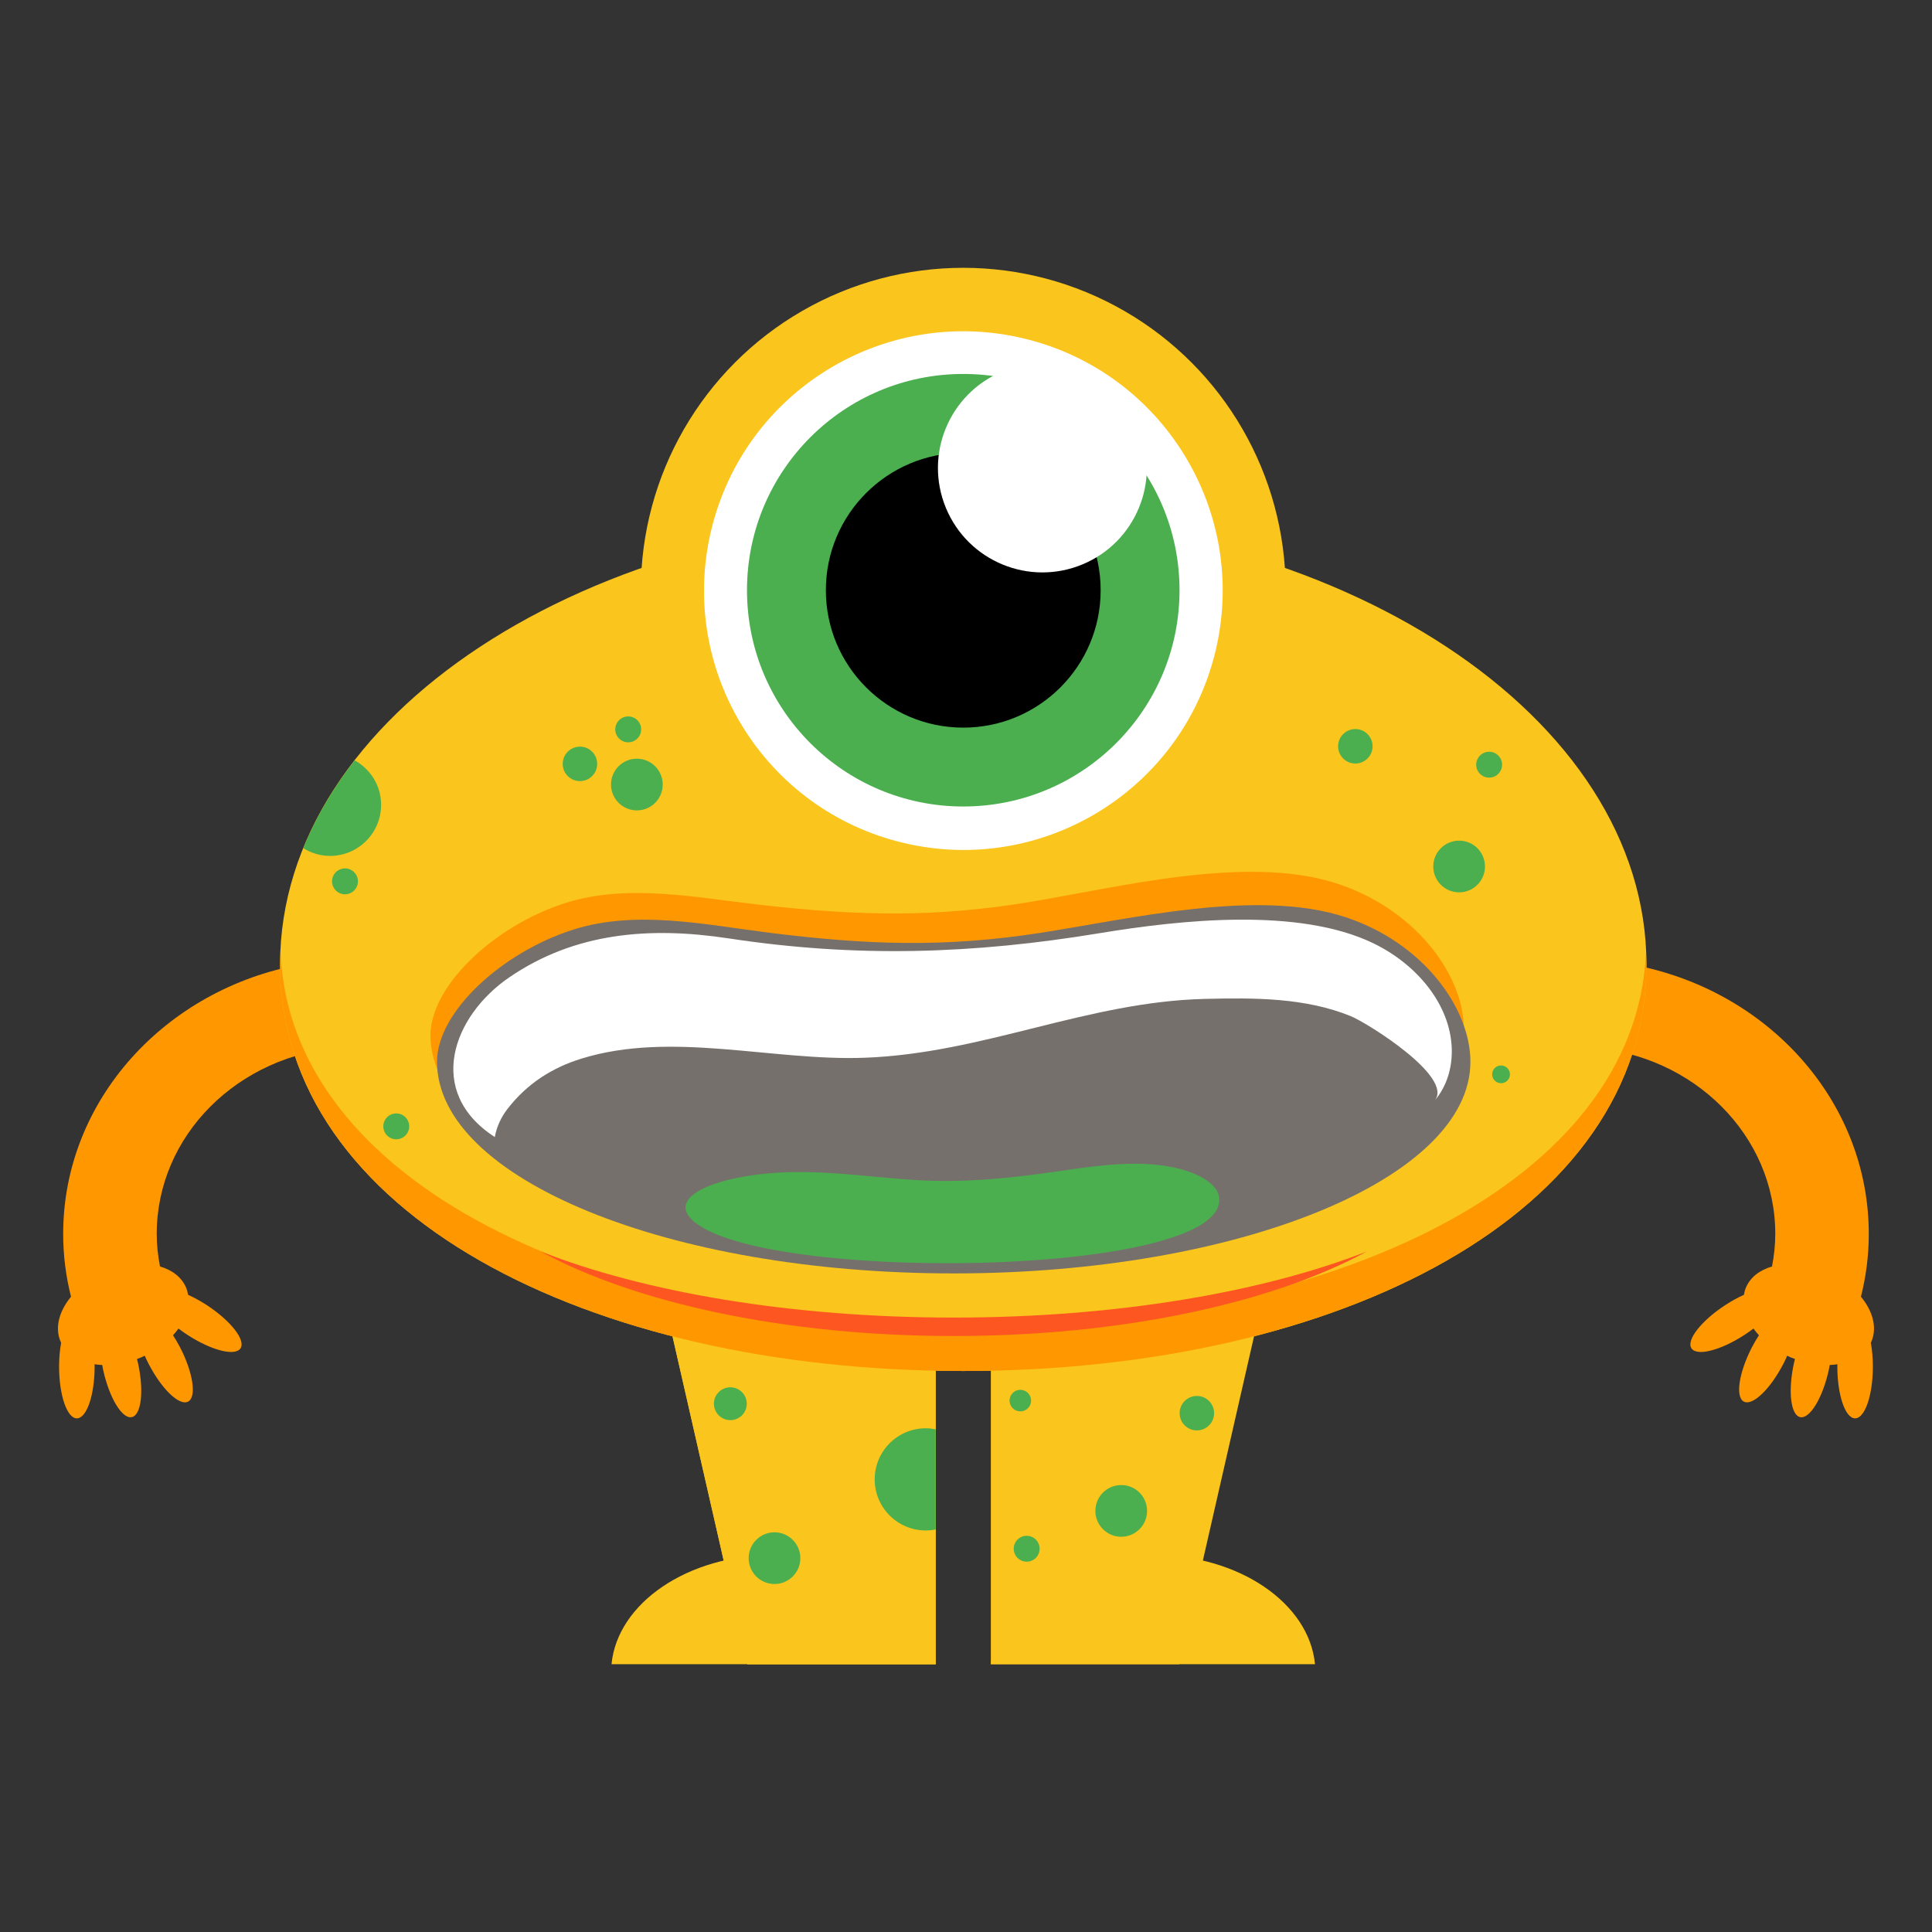<?xml version="1.0" encoding="utf-8"?>
<!-- Generator: Adobe Illustrator 24.3.0, SVG Export Plug-In . SVG Version: 6.00 Build 0)  -->
<svg version="1.1" id="Layer_1" xmlns="http://www.w3.org/2000/svg" xmlns:xlink="http://www.w3.org/1999/xlink" x="0px" y="0px"
	 viewBox="0 0 500 500" style="enable-background:new 0 0 500 500;" xml:space="preserve">
<rect x="0" y="0" width="500" height="500" fill="#333333" stroke="none"/>
<style type="text/css">
	.st0{fill:#FAC51C;}
	.st1{fill:#FF9700;}
	.st2{fill:#4BAF4F;}
	.st3{fill:#FFFFFF;}
	.st4{fill:#75706B;}
	.st5{fill:#FD5621;}
</style>
<g>
	<polygon class="st0" points="256.43,430.69 305.18,430.69 327.77,331.71 256.43,331.71 	"/>
	<path class="st0" d="M340.32,430.69c-1.51-15.8-19.69-28.28-41.95-28.28s-40.43,12.48-41.95,28.28H340.32z"/>
	<path class="st1" d="M53.51,337.76c-1.65-1.07-3.28-1.96-4.83-2.66c-0.11-0.66-0.28-1.31-0.55-1.93c-1.15-2.66-3.59-4.5-6.72-5.4
		c-0.53-2.74-0.85-5.54-0.85-8.42c0-25.49,21.08-46.34,47.83-48.24c-0.53-1.39-1.05-2.79-1.58-4.17c-0.82-2.16-1.6-4.34-2.62-6.42
		c-0.28-0.57-2.63-4.19-1.79-3.55c-2.49-1.9-4.25-4.51-4.53-7.37c-35.04,6.32-61.52,35.14-61.52,69.75c0,5.59,0.71,11.02,2.03,16.24
		c-3.08,3.72-4.25,8.03-2.69,11.64c0.04,0.09,0.09,0.17,0.13,0.26c-0.33,1.85-0.53,3.92-0.53,6.15c0,7.42,2.06,13.43,4.6,13.43
		s4.6-6.01,4.6-13.43c0-0.2-0.02-0.38-0.02-0.57c0.65,0.1,1.31,0.16,1.99,0.19c0.09,0.46,0.15,0.91,0.26,1.38
		c1.61,7.24,4.93,12.66,7.4,12.11c2.48-0.55,3.18-6.87,1.57-14.11c-0.07-0.32-0.16-0.61-0.24-0.92c0.41-0.15,0.83-0.31,1.24-0.49
		c0.26-0.11,0.51-0.24,0.77-0.37c0.3,0.68,0.61,1.36,0.97,2.05c3.4,6.59,7.98,11,10.24,9.83c2.26-1.16,1.33-7.45-2.07-14.05
		c-0.58-1.12-1.19-2.14-1.82-3.12c0.52-0.57,0.99-1.15,1.41-1.74c0.72,0.55,1.49,1.1,2.3,1.62c6.21,4.05,12.37,5.62,13.76,3.49
		C63.63,346.82,59.72,341.82,53.51,337.76z"/>
	<path class="st1" d="M446.49,337.76c1.65-1.07,3.28-1.96,4.83-2.66c0.11-0.66,0.28-1.31,0.55-1.93c1.15-2.66,3.59-4.5,6.72-5.4
		c0.53-2.74,0.85-5.54,0.85-8.42c0-25.49-21.08-46.34-47.83-48.24c0.53-1.39,1.05-2.79,1.58-4.17c0.82-2.16,1.6-4.34,2.62-6.42
		c0.28-0.57,2.63-4.19,1.79-3.55c2.49-1.9,4.25-4.51,4.53-7.37c35.04,6.32,61.51,35.14,61.51,69.75c0,5.59-0.71,11.02-2.03,16.24
		c3.08,3.72,4.25,8.03,2.69,11.64c-0.04,0.09-0.09,0.17-0.13,0.26c0.33,1.85,0.53,3.92,0.53,6.15c0,7.42-2.06,13.43-4.6,13.43
		c-2.54,0-4.6-6.01-4.6-13.43c0-0.2,0.02-0.38,0.02-0.57c-0.65,0.1-1.31,0.16-1.99,0.19c-0.09,0.46-0.15,0.91-0.26,1.38
		c-1.61,7.24-4.93,12.66-7.4,12.11c-2.48-0.55-3.18-6.87-1.57-14.11c0.07-0.32,0.16-0.61,0.24-0.92c-0.41-0.15-0.83-0.31-1.24-0.49
		c-0.26-0.11-0.51-0.24-0.77-0.37c-0.3,0.68-0.61,1.36-0.97,2.05c-3.4,6.59-7.98,11-10.24,9.83c-2.26-1.16-1.33-7.45,2.07-14.05
		c0.58-1.12,1.19-2.14,1.82-3.12c-0.52-0.57-0.99-1.15-1.41-1.74c-0.72,0.55-1.49,1.1-2.3,1.62c-6.21,4.05-12.37,5.62-13.76,3.49
		C436.37,346.82,440.28,341.82,446.49,337.76z"/>
	<path class="st0" d="M426.1,249.6c0,64.22-79.16,105.21-176.81,105.21S72.48,313.82,72.48,249.6
		c0-64.22,79.16-116.29,176.81-116.29S426.1,185.37,426.1,249.6z"/>
	<circle class="st0" cx="249.29" cy="152.75" r="83.44"/>
	<g>
		<g>
			<g>
				<circle class="st2" cx="150.09" cy="197.69" r="4.46"/>
			</g>
			<g>
				<path class="st2" d="M171.51,203.04c0,3.7-3,6.69-6.69,6.69s-6.69-3-6.69-6.69c0-3.7,3-6.69,6.69-6.69
					S171.51,199.34,171.51,203.04z"/>
			</g>
			<g>
				<path class="st2" d="M165.93,188.76c0,1.85-1.5,3.35-3.35,3.35c-1.85,0-3.35-1.5-3.35-3.35c0-1.85,1.5-3.35,3.35-3.35
					C164.44,185.41,165.93,186.91,165.93,188.76z"/>
			</g>
		</g>
	</g>
	<path class="st2" d="M355.22,193.14c0,2.46-2,4.46-4.46,4.46c-2.46,0-4.46-2-4.46-4.46c0-2.46,2-4.46,4.46-4.46
		C353.22,188.68,355.22,190.68,355.22,193.14z"/>
	<path class="st2" d="M314.21,365.73c0,2.46-2,4.46-4.46,4.46c-2.46,0-4.46-2-4.46-4.46c0-2.46,2-4.46,4.46-4.46
		C312.21,361.27,314.21,363.27,314.21,365.73z"/>
	<path class="st2" d="M266.85,362.47c0,1.54-1.25,2.79-2.79,2.79c-1.54,0-2.79-1.25-2.79-2.79c0-1.54,1.25-2.79,2.79-2.79
		C265.6,359.68,266.85,360.93,266.85,362.47z"/>
	<path class="st2" d="M384.31,224.25c0,3.7-3,6.69-6.69,6.69c-3.7,0-6.69-3-6.69-6.69c0-3.7,3-6.69,6.69-6.69
		C381.32,217.56,384.31,220.55,384.31,224.25z"/>
	<path class="st2" d="M91.79,196.78c-5.58,7.18-10.07,14.78-13.3,22.73c2.02,1.25,4.38,2,6.92,2c7.3,0,13.22-5.92,13.22-13.22
		C98.64,203.31,95.85,199.03,91.79,196.78z"/>
	<path class="st2" d="M388.74,197.9c0,1.85-1.5,3.35-3.35,3.35c-1.85,0-3.35-1.5-3.35-3.35c0-1.85,1.5-3.35,3.35-3.35
		C387.24,194.56,388.74,196.06,388.74,197.9z"/>
	<circle class="st2" cx="89.28" cy="228.09" r="3.35"/>
	<circle class="st2" cx="102.55" cy="291.5" r="3.35"/>
	<circle class="st2" cx="388.47" cy="278.04" r="2.3"/>
	<circle class="st2" cx="265.7" cy="400.81" r="3.35"/>
	<path class="st2" d="M222.55,376.33c0,1.85-1.5,3.35-3.35,3.35c-1.85,0-3.35-1.5-3.35-3.35c0-1.85,1.5-3.35,3.35-3.35
		C221.05,372.99,222.55,374.49,222.55,376.33z"/>
	
		<ellipse transform="matrix(0.23 -0.973 0.973 0.23 43.354 360.277)" class="st3" cx="249.29" cy="152.75" rx="67.12" ry="67.12"/>
	<circle class="st2" cx="249.29" cy="152.75" r="55.97"/>
	<circle cx="249.29" cy="152.75" r="35.56"/>
	
		<ellipse transform="matrix(0.924 -0.383 0.383 0.924 -25.845 112.434)" class="st3" cx="269.7" cy="121.18" rx="27.02" ry="27.02"/>
	<path class="st1" d="M378.81,265.54c0.83,30.25-58.36,55.42-132.2,56.23c-73.84,0.8-134.37-23.07-135.2-53.32
		c-0.36-12.96,16.11-28.57,34.4-34.59c16.16-5.32,34.13-1.6,50.82,0.3c25.36,2.89,45.5,3.34,69.97-0.74
		c23.26-3.88,55.86-12.14,78.76-4.96C365.83,234.86,378.43,251.75,378.81,265.54z"/>
	<path class="st4" d="M380.54,274.78c0,30.25-59.87,54.78-133.72,54.78S113.1,305.03,113.1,274.78c0-12.96,16.89-28.39,35.34-34.22
		c16.3-5.15,34.17-1.23,50.8,0.85c25.28,3.16,45.4,3.83,69.98,0.02c23.36-3.62,56.18-11.53,78.89-4.1
		C368.4,243.96,380.54,260.99,380.54,274.78z"/>
	<path class="st2" d="M260.22,326.58c-33.36,1.52-71.21-2.06-80.81-10.6c-8-7.12,9.5-12.69,27.41-12.66
		c14.08,0.02,25.97,2.54,39.79,2.31c9.26-0.15,18.23-1.21,26.85-2.45c8.35-1.2,17.35-2.62,25.98-1.72
		c9.05,0.94,15.05,4.34,15.92,7.76C317.95,319.43,291,325.18,260.22,326.58z"/>
	<path class="st3" d="M150.48,273.97c23.3-7.21,49.22,0.63,73.14-0.22c30.88-1.1,57.6-14.52,88.33-15.24
		c12.69-0.3,25.85-0.34,37.65,4.48c4.24,1.73,26.88,15.83,21.64,21.91c3.31-3.85,4.66-8.84,4.47-13.67
		c-0.43-11.34-9.05-21.68-20.29-27.11c-19.35-9.36-49.94-6.06-70.8-2.62c-32.94,5.44-63.01,6.38-96.01,1.36
		c-20.61-3.13-39.81-1.49-56.7,10c-14.83,10.09-21.91,29.75-3.85,41.41c0.46-2.59,1.58-5.09,3.25-7.25
		C136.53,280.27,143.11,276.25,150.48,273.97z"/>
	<polygon class="st0" points="242.16,430.69 193.41,430.69 170.82,331.71 242.16,331.71 	"/>
	<polygon class="st0" points="242.16,430.69 193.41,430.69 170.82,331.71 242.16,331.71 	"/>
	<path class="st1" d="M249.29,343.37c-96.08,0-174.2-37.64-176.69-96.86c-0.04,1.03-0.12,2.05-0.12,3.09
		c0,64.22,79.16,105.21,176.81,105.21S426.1,313.82,426.1,249.6c0-1.04-0.08-2.06-0.12-3.09
		C423.49,305.73,345.37,343.37,249.29,343.37z"/>
	<path class="st5" d="M246.82,340.99c-42.11,0-80.06-6.58-106.91-17.11c24.4,13.28,63.2,21.88,106.91,21.88s82.51-8.59,106.91-21.88
		C326.88,334.41,288.93,340.99,246.82,340.99z"/>
	<path class="st0" d="M242.16,430.69c-1.51-15.8-19.69-28.28-41.95-28.28c-22.26,0-40.43,12.48-41.95,28.28H242.16z"/>
	<path class="st2" d="M296.86,391.02c0,3.7-3,6.69-6.69,6.69c-3.7,0-6.69-3-6.69-6.69c0-3.7,3-6.69,6.69-6.69
		C293.87,384.32,296.86,387.32,296.86,391.02z"/>
	<path class="st2" d="M193.26,363.28c0,2.35-1.9,4.25-4.25,4.25c-2.35,0-4.25-1.9-4.25-4.25c0-2.35,1.9-4.25,4.25-4.25
		C191.36,359.04,193.26,360.94,193.26,363.28z"/>
	<path class="st2" d="M207.13,403.25c0,3.7-3,6.69-6.69,6.69c-3.7,0-6.69-3-6.69-6.69c0-3.7,3-6.69,6.69-6.69
		C204.13,396.56,207.13,399.56,207.13,403.25z"/>
	<path class="st2" d="M242.16,369.9c-0.83-0.16-1.69-0.26-2.57-0.26c-7.3,0-13.22,5.92-13.22,13.22c0,7.3,5.92,13.22,13.22,13.22
		c0.88,0,1.73-0.09,2.57-0.26V369.9z"/>
</g>
</svg>
